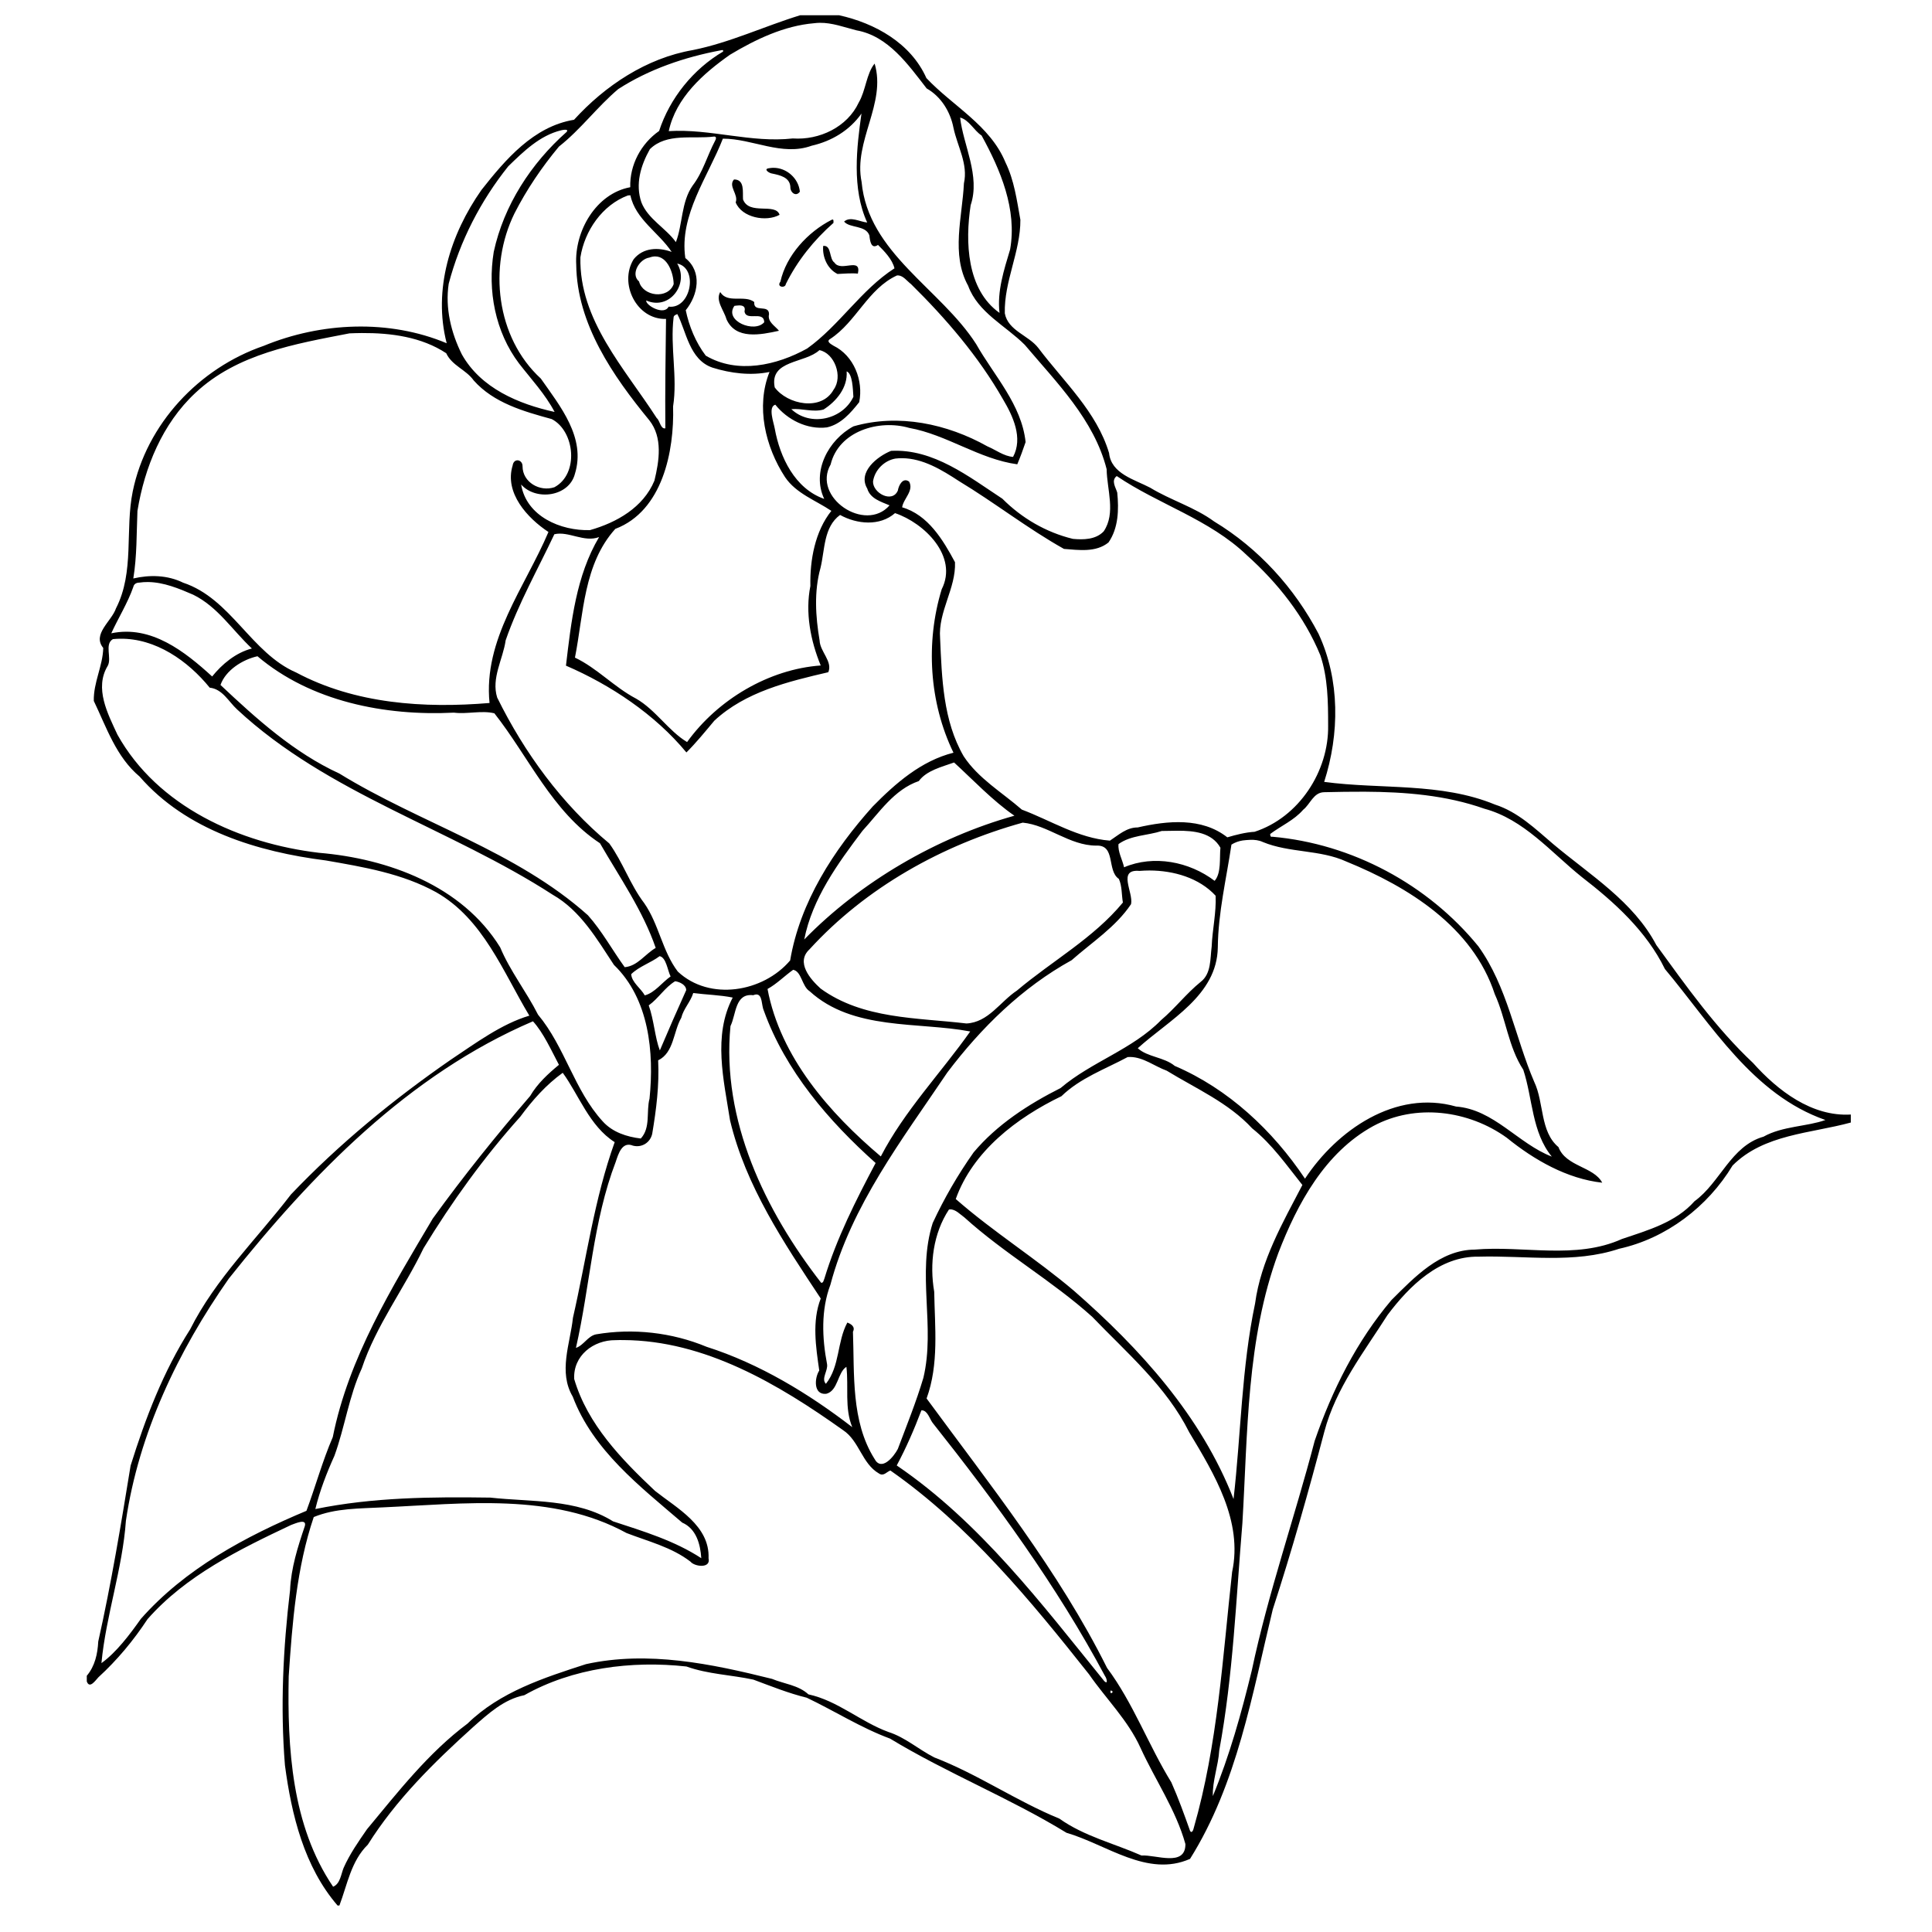 <?xml version="1.0" encoding="UTF-8" standalone="no"?>
<!-- Created with Inkscape (http://www.inkscape.org/) -->

<svg
   xmlns:dc="http://purl.org/dc/elements/1.1/"
   xmlns:cc="http://creativecommons.org/ns#"
   xmlns:rdf="http://www.w3.org/1999/02/22-rdf-syntax-ns#"
   xmlns:svg="http://www.w3.org/2000/svg"
   xmlns="http://www.w3.org/2000/svg"
   xmlns:sodipodi="http://sodipodi.sourceforge.net/DTD/sodipodi-0.dtd"
   xmlns:inkscape="http://www.inkscape.org/namespaces/inkscape"
   width="51mm"
   height="51mm"
   viewBox="0 0 51 51"
   version="1.1"
   id="svg8"
   inkscape:version="0.92.3 (2405546, 2018-03-11)"
   sodipodi:docname="p4.svg">
  <defs
     id="defs2">
    <linearGradient
       id="linearGradient3144"
       y2="539.27"
       gradientUnits="userSpaceOnUse"
       x2="247.31"
       gradientTransform="matrix(1.885,0,0,1,38.598,128.35)"
       y1="498.13"
       x1="200.38">
      <stop
         id="stop6741"
         offset="0" />
      <stop
         id="stop6743"
         stop-opacity="0"
         offset="1" />
    </linearGradient>
    <linearGradient
       id="linearGradient3144-2"
       y2="539.27"
       gradientUnits="userSpaceOnUse"
       x2="247.31"
       gradientTransform="matrix(1.885,0,0,1,38.598,128.35)"
       y1="498.13"
       x1="200.38">
      <stop
         id="stop6741-8"
         offset="0" />
      <stop
         id="stop6743-9"
         stop-opacity="0"
         offset="1" />
    </linearGradient>
    <linearGradient
       id="linearGradient4219"
       y2="539.27"
       gradientUnits="userSpaceOnUse"
       x2="247.31"
       gradientTransform="matrix(1.21,0,0,1,169.55,-481.7)"
       y1="498.13"
       x1="200.38">
      <stop
         id="stop6741-2"
         offset="0" />
      <stop
         id="stop6743-2"
         stop-opacity="0"
         offset="1" />
    </linearGradient>
    <marker
       id="Arrow2Lstart"
       refY="0"
       refX="0"
       style="overflow:visible"
       orient="auto"
       inkscape:stockid="Arrow2Lstart">
      <path
         id="path2615"
         style="stroke-linejoin:round;stroke-width:.625;fill-rule:evenodd"
         sodipodi:nodetypes="cccc"
         transform="matrix(1.1,0,0,1.1,-5.5,0)"
         d="m8.719 4.034l-10.926-4.018 10.926-4.018c-1.746 2.372-1.736 5.617 0 8.035z" />
    </marker>
    <marker
       id="Arrow1Mstart"
       refY="0"
       refX="0"
       style="overflow:visible"
       orient="auto"
       inkscape:stockid="Arrow1Mstart">
      <path
         id="path2629"
         style="stroke:#000000;stroke-width:1pt;fill-rule:evenodd"
         sodipodi:nodetypes="ccccc"
         transform="scale(.4)"
         d="m0 0l5-5-17.5 5 17.5 5-5-5z" />
    </marker>
    <marker
       id="Arrow2Lstart-8"
       refY="0"
       refX="0"
       style="overflow:visible"
       orient="auto"
       inkscape:stockid="Arrow2Lstart">
      <path
         id="path2615-7"
         style="stroke-linejoin:round;stroke-width:.625;fill-rule:evenodd"
         sodipodi:nodetypes="cccc"
         transform="matrix(1.1,0,0,1.1,-5.5,0)"
         d="m8.719 4.034l-10.926-4.018 10.926-4.018c-1.746 2.372-1.736 5.617 0 8.035z" />
    </marker>
    <marker
       id="Arrow1Mstart-1"
       refY="0"
       refX="0"
       style="overflow:visible"
       orient="auto"
       inkscape:stockid="Arrow1Mstart">
      <path
         id="path2629-7"
         style="stroke:#000000;stroke-width:1pt;fill-rule:evenodd"
         sodipodi:nodetypes="ccccc"
         transform="scale(.4)"
         d="m0 0l5-5-17.5 5 17.5 5-5-5z" />
    </marker>
    <linearGradient
       id="linearGradient2855"
       y2="539.27"
       gradientUnits="userSpaceOnUse"
       x2="247.31"
       gradientTransform="translate(-160.12,-300.58)"
       y1="498.13"
       x1="200.38">
      <stop
         id="stop6741-26"
         offset="0" />
      <stop
         id="stop6743-6"
         stop-opacity="0"
         offset="1" />
    </linearGradient>
    <marker
       id="Arrow2Lstart-5"
       refY="0"
       refX="0"
       style="overflow:visible"
       orient="auto"
       inkscape:stockid="Arrow2Lstart">
      <path
         id="path2615-6"
         style="stroke-linejoin:round;stroke-width:.625;fill-rule:evenodd"
         sodipodi:nodetypes="cccc"
         transform="matrix(1.1,0,0,1.1,-5.5,0)"
         d="m8.719 4.034l-10.926-4.018 10.926-4.018c-1.746 2.372-1.736 5.617 0 8.035z" />
    </marker>
    <marker
       id="Arrow1Mstart-11"
       refY="0"
       refX="0"
       style="overflow:visible"
       orient="auto"
       inkscape:stockid="Arrow1Mstart">
      <path
         id="path2629-5"
         style="stroke:#000000;stroke-width:1pt;fill-rule:evenodd"
         sodipodi:nodetypes="ccccc"
         transform="scale(.4)"
         d="m0 0l5-5-17.5 5 17.5 5-5-5z" />
    </marker>
    <marker
       id="Arrow2Lstart-4"
       refY="0"
       refX="0"
       style="overflow:visible"
       orient="auto"
       inkscape:stockid="Arrow2Lstart">
      <path
         id="path2615-4"
         style="stroke-linejoin:round;stroke-width:.625;fill-rule:evenodd"
         sodipodi:nodetypes="cccc"
         transform="matrix(1.1,0,0,1.1,-5.5,0)"
         d="m8.719 4.034l-10.926-4.018 10.926-4.018c-1.746 2.372-1.736 5.617 0 8.035z" />
    </marker>
    <marker
       id="Arrow1Mstart-7"
       refY="0"
       refX="0"
       style="overflow:visible"
       orient="auto"
       inkscape:stockid="Arrow1Mstart">
      <path
         id="path2629-6"
         style="stroke:#000000;stroke-width:1pt;fill-rule:evenodd"
         sodipodi:nodetypes="ccccc"
         transform="scale(.4)"
         d="m0 0l5-5-17.5 5 17.5 5-5-5z" />
    </marker>
    <marker
       id="Arrow2Lstart-7"
       refY="0"
       refX="0"
       style="overflow:visible"
       orient="auto"
       inkscape:stockid="Arrow2Lstart">
      <path
         id="path2615-41"
         style="stroke-linejoin:round;stroke-width:.625;fill-rule:evenodd"
         sodipodi:nodetypes="cccc"
         transform="matrix(1.1,0,0,1.1,-5.5,0)"
         d="m8.719 4.034l-10.926-4.018 10.926-4.018c-1.746 2.372-1.736 5.617 0 8.035z" />
    </marker>
    <marker
       id="Arrow1Mstart-8"
       refY="0"
       refX="0"
       style="overflow:visible"
       orient="auto"
       inkscape:stockid="Arrow1Mstart">
      <path
         id="path2629-59"
         style="stroke:#000000;stroke-width:1pt;fill-rule:evenodd"
         sodipodi:nodetypes="ccccc"
         transform="scale(.4)"
         d="m0 0l5-5-17.5 5 17.5 5-5-5z" />
    </marker>
    <marker
       id="Arrow2Lstart-3"
       refY="0"
       refX="0"
       style="overflow:visible"
       orient="auto"
       inkscape:stockid="Arrow2Lstart">
      <path
         id="path2615-3"
         style="stroke-linejoin:round;stroke-width:.625;fill-rule:evenodd"
         sodipodi:nodetypes="cccc"
         transform="matrix(1.1,0,0,1.1,-5.5,0)"
         d="m8.719 4.034l-10.926-4.018 10.926-4.018c-1.746 2.372-1.736 5.617 0 8.035z" />
    </marker>
    <marker
       id="Arrow1Mstart-3"
       refY="0"
       refX="0"
       style="overflow:visible"
       orient="auto"
       inkscape:stockid="Arrow1Mstart">
      <path
         id="path2629-8"
         style="stroke:#000000;stroke-width:1pt;fill-rule:evenodd"
         sodipodi:nodetypes="ccccc"
         transform="scale(.4)"
         d="m0 0l5-5-17.5 5 17.5 5-5-5z" />
    </marker>
    <marker
       id="Arrow2Lstart-43"
       refY="0"
       refX="0"
       style="overflow:visible"
       orient="auto"
       inkscape:stockid="Arrow2Lstart">
      <path
         id="path2615-0"
         style="stroke-linejoin:round;stroke-width:.625;fill-rule:evenodd"
         sodipodi:nodetypes="cccc"
         transform="matrix(1.1,0,0,1.1,-5.5,0)"
         d="m8.719 4.034l-10.926-4.018 10.926-4.018c-1.746 2.372-1.736 5.617 0 8.035z" />
    </marker>
    <marker
       id="Arrow1Mstart-30"
       refY="0"
       refX="0"
       style="overflow:visible"
       orient="auto"
       inkscape:stockid="Arrow1Mstart">
      <path
         id="path2629-9"
         style="stroke:#000000;stroke-width:1pt;fill-rule:evenodd"
         sodipodi:nodetypes="ccccc"
         transform="scale(.4)"
         d="m0 0l5-5-17.5 5 17.5 5-5-5z" />
    </marker>
    <marker
       id="Arrow2Lstart-75"
       refY="0"
       refX="0"
       style="overflow:visible"
       orient="auto"
       inkscape:stockid="Arrow2Lstart">
      <path
         id="path2615-48"
         style="stroke-linejoin:round;stroke-width:.625;fill-rule:evenodd"
         sodipodi:nodetypes="cccc"
         transform="matrix(1.1,0,0,1.1,-5.5,0)"
         d="m8.719 4.034l-10.926-4.018 10.926-4.018c-1.746 2.372-1.736 5.617 0 8.035z" />
    </marker>
    <marker
       id="Arrow1Mstart-12"
       refY="0"
       refX="0"
       style="overflow:visible"
       orient="auto"
       inkscape:stockid="Arrow1Mstart">
      <path
         id="path2629-89"
         style="stroke:#000000;stroke-width:1pt;fill-rule:evenodd"
         sodipodi:nodetypes="ccccc"
         transform="scale(.4)"
         d="m0 0l5-5-17.5 5 17.5 5-5-5z" />
    </marker>
    <marker
       id="Arrow2Lstart-0"
       refY="0"
       refX="0"
       style="overflow:visible"
       orient="auto"
       inkscape:stockid="Arrow2Lstart">
      <path
         id="path2615-64"
         style="stroke-linejoin:round;stroke-width:.625;fill-rule:evenodd"
         sodipodi:nodetypes="cccc"
         transform="matrix(1.1,0,0,1.1,-5.5,0)"
         d="m8.719 4.034l-10.926-4.018 10.926-4.018c-1.746 2.372-1.736 5.617 0 8.035z" />
    </marker>
    <marker
       id="Arrow1Mstart-6"
       refY="0"
       refX="0"
       style="overflow:visible"
       orient="auto"
       inkscape:stockid="Arrow1Mstart">
      <path
         id="path2629-2"
         style="stroke:#000000;stroke-width:1pt;fill-rule:evenodd"
         sodipodi:nodetypes="ccccc"
         transform="scale(.4)"
         d="m0 0l5-5-17.5 5 17.5 5-5-5z" />
    </marker>
    <marker
       id="Arrow2Lstart-08"
       refY="0"
       refX="0"
       style="overflow:visible"
       orient="auto"
       inkscape:stockid="Arrow2Lstart">
      <path
         id="path2615-1"
         style="stroke-linejoin:round;stroke-width:.625;fill-rule:evenodd"
         sodipodi:nodetypes="cccc"
         transform="matrix(1.1,0,0,1.1,-5.5,0)"
         d="m8.719 4.034l-10.926-4.018 10.926-4.018c-1.746 2.372-1.736 5.617 0 8.035z" />
    </marker>
    <marker
       id="Arrow1Mstart-31"
       refY="0"
       refX="0"
       style="overflow:visible"
       orient="auto"
       inkscape:stockid="Arrow1Mstart">
      <path
         id="path2629-1"
         style="stroke:#000000;stroke-width:1pt;fill-rule:evenodd"
         sodipodi:nodetypes="ccccc"
         transform="scale(.4)"
         d="m0 0l5-5-17.5 5 17.5 5-5-5z" />
    </marker>
    <marker
       id="Arrow2Lstart-05"
       refY="0"
       refX="0"
       style="overflow:visible"
       orient="auto"
       inkscape:stockid="Arrow2Lstart">
      <path
         id="path2615-66"
         style="stroke-linejoin:round;stroke-width:.625;fill-rule:evenodd"
         sodipodi:nodetypes="cccc"
         transform="matrix(1.1,0,0,1.1,-5.5,0)"
         d="m8.719 4.034l-10.926-4.018 10.926-4.018c-1.746 2.372-1.736 5.617 0 8.035z" />
    </marker>
    <marker
       id="Arrow1Mstart-4"
       refY="0"
       refX="0"
       style="overflow:visible"
       orient="auto"
       inkscape:stockid="Arrow1Mstart">
      <path
         id="path2629-0"
         style="stroke:#000000;stroke-width:1pt;fill-rule:evenodd"
         sodipodi:nodetypes="ccccc"
         transform="scale(.4)"
         d="m0 0l5-5-17.5 5 17.5 5-5-5z" />
    </marker>
    <marker
       id="Arrow2Lstart-9"
       refY="0"
       refX="0"
       style="overflow:visible"
       orient="auto"
       inkscape:stockid="Arrow2Lstart">
      <path
         id="path2615-60"
         style="stroke-linejoin:round;stroke-width:.625;fill-rule:evenodd"
         sodipodi:nodetypes="cccc"
         transform="matrix(1.1,0,0,1.1,-5.5,0)"
         d="m8.719 4.034l-10.926-4.018 10.926-4.018c-1.746 2.372-1.736 5.617 0 8.035z" />
    </marker>
    <marker
       id="Arrow1Mstart-2"
       refY="0"
       refX="0"
       style="overflow:visible"
       orient="auto"
       inkscape:stockid="Arrow1Mstart">
      <path
         id="path2629-76"
         style="stroke:#000000;stroke-width:1pt;fill-rule:evenodd"
         sodipodi:nodetypes="ccccc"
         transform="scale(.4)"
         d="m0 0l5-5-17.5 5 17.5 5-5-5z" />
    </marker>
    <marker
       id="Arrow2Lstart-58"
       refY="0"
       refX="0"
       style="overflow:visible"
       orient="auto"
       inkscape:stockid="Arrow2Lstart">
      <path
         id="path2615-70"
         style="stroke-linejoin:round;stroke-width:.625;fill-rule:evenodd"
         sodipodi:nodetypes="cccc"
         transform="matrix(1.1,0,0,1.1,-5.5,0)"
         d="m8.719 4.034l-10.926-4.018 10.926-4.018c-1.746 2.372-1.736 5.617 0 8.035z" />
    </marker>
    <marker
       id="Arrow1Mstart-48"
       refY="0"
       refX="0"
       style="overflow:visible"
       orient="auto"
       inkscape:stockid="Arrow1Mstart">
      <path
         id="path2629-04"
         style="stroke:#000000;stroke-width:1pt;fill-rule:evenodd"
         sodipodi:nodetypes="ccccc"
         transform="scale(.4)"
         d="m0 0l5-5-17.5 5 17.5 5-5-5z" />
    </marker>
    <linearGradient
       id="linearGradient4009"
       y2="540.1"
       gradientUnits="userSpaceOnUse"
       x2="306.87"
       gradientTransform="translate(-202.75,-323.7)"
       y1="540.1"
       x1="212.74">
      <stop
         id="stop6741-1"
         offset="0" />
      <stop
         id="stop6743-0"
         stop-opacity="0"
         offset="1" />
    </linearGradient>
    <marker
       id="Arrow2Lstart-90"
       refY="0"
       refX="0"
       style="overflow:visible"
       orient="auto"
       inkscape:stockid="Arrow2Lstart">
      <path
         id="path2615-2"
         style="stroke-linejoin:round;stroke-width:.625;fill-rule:evenodd"
         sodipodi:nodetypes="cccc"
         transform="matrix(1.1,0,0,1.1,-5.5,0)"
         d="m8.719 4.034l-10.926-4.018 10.926-4.018c-1.746 2.372-1.736 5.617 0 8.035z" />
    </marker>
    <marker
       id="Arrow1Mstart-83"
       refY="0"
       refX="0"
       style="overflow:visible"
       orient="auto"
       inkscape:stockid="Arrow1Mstart">
      <path
         id="path2629-80"
         style="stroke:#000000;stroke-width:1pt;fill-rule:evenodd"
         sodipodi:nodetypes="ccccc"
         transform="scale(.4)"
         d="m0 0l5-5-17.5 5 17.5 5-5-5z" />
    </marker>
    <marker
       id="Arrow2Lstart-50"
       refY="0"
       refX="0"
       style="overflow:visible"
       orient="auto"
       inkscape:stockid="Arrow2Lstart">
      <path
         id="path2615-29"
         style="stroke-linejoin:round;stroke-width:.625;fill-rule:evenodd"
         sodipodi:nodetypes="cccc"
         transform="matrix(1.1,0,0,1.1,-5.5,0)"
         d="m8.719 4.034l-10.926-4.018 10.926-4.018c-1.746 2.372-1.736 5.617 0 8.035z" />
    </marker>
    <marker
       id="Arrow1Mstart-43"
       refY="0"
       refX="0"
       style="overflow:visible"
       orient="auto"
       inkscape:stockid="Arrow1Mstart">
      <path
         id="path2629-51"
         style="stroke:#000000;stroke-width:1pt;fill-rule:evenodd"
         sodipodi:nodetypes="ccccc"
         transform="scale(.4)"
         d="m0 0l5-5-17.5 5 17.5 5-5-5z" />
    </marker>
    <marker
       id="Arrow2Lstart-92"
       refY="0"
       refX="0"
       style="overflow:visible"
       orient="auto"
       inkscape:stockid="Arrow2Lstart">
      <path
         id="path2615-8"
         style="stroke-linejoin:round;stroke-width:.625;fill-rule:evenodd"
         sodipodi:nodetypes="cccc"
         transform="matrix(1.1,0,0,1.1,-5.5,0)"
         d="m8.719 4.034l-10.926-4.018 10.926-4.018c-1.746 2.372-1.736 5.617 0 8.035z" />
    </marker>
    <marker
       id="Arrow1Mstart-88"
       refY="0"
       refX="0"
       style="overflow:visible"
       orient="auto"
       inkscape:stockid="Arrow1Mstart">
      <path
         id="path2629-68"
         style="stroke:#000000;stroke-width:1pt;fill-rule:evenodd"
         sodipodi:nodetypes="ccccc"
         transform="scale(.4)"
         d="m0 0l5-5-17.5 5 17.5 5-5-5z" />
    </marker>
    <marker
       id="Arrow2Lstart-903"
       refY="0"
       refX="0"
       style="overflow:visible"
       orient="auto"
       inkscape:stockid="Arrow2Lstart">
      <path
         id="path2615-33"
         style="stroke-linejoin:round;stroke-width:.625;fill-rule:evenodd"
         sodipodi:nodetypes="cccc"
         transform="matrix(1.1,0,0,1.1,-5.5,0)"
         d="m8.719 4.034l-10.926-4.018 10.926-4.018c-1.746 2.372-1.736 5.617 0 8.035z" />
    </marker>
    <marker
       id="Arrow1Mstart-73"
       refY="0"
       refX="0"
       style="overflow:visible"
       orient="auto"
       inkscape:stockid="Arrow1Mstart">
      <path
         id="path2629-26"
         style="stroke:#000000;stroke-width:1pt;fill-rule:evenodd"
         sodipodi:nodetypes="ccccc"
         transform="scale(.4)"
         d="m0 0l5-5-17.5 5 17.5 5-5-5z" />
    </marker>
    <marker
       id="Arrow2Lstart-086"
       refY="0"
       refX="0"
       style="overflow:visible"
       orient="auto"
       inkscape:stockid="Arrow2Lstart">
      <path
         id="path2615-24"
         style="stroke-linejoin:round;stroke-width:.625;fill-rule:evenodd"
         sodipodi:nodetypes="cccc"
         transform="matrix(1.1,0,0,1.1,-5.5,0)"
         d="m8.719 4.034l-10.926-4.018 10.926-4.018c-1.746 2.372-1.736 5.617 0 8.035z" />
    </marker>
    <marker
       id="Arrow1Mstart-79"
       refY="0"
       refX="0"
       style="overflow:visible"
       orient="auto"
       inkscape:stockid="Arrow1Mstart">
      <path
         id="path2629-3"
         style="stroke:#000000;stroke-width:1pt;fill-rule:evenodd"
         sodipodi:nodetypes="ccccc"
         transform="scale(.4)"
         d="m0 0l5-5-17.5 5 17.5 5-5-5z" />
    </marker>
    <marker
       id="Arrow2Lstart-49"
       refY="0"
       refX="0"
       style="overflow:visible"
       orient="auto"
       inkscape:stockid="Arrow2Lstart">
      <path
         id="path2615-9"
         style="stroke-linejoin:round;stroke-width:.625;fill-rule:evenodd"
         sodipodi:nodetypes="cccc"
         transform="matrix(1.1,0,0,1.1,-5.5,0)"
         d="m8.719 4.034l-10.926-4.018 10.926-4.018c-1.746 2.372-1.736 5.617 0 8.035z" />
    </marker>
    <marker
       id="Arrow1Mstart-45"
       refY="0"
       refX="0"
       style="overflow:visible"
       orient="auto"
       inkscape:stockid="Arrow1Mstart">
      <path
         id="path2629-93"
         style="stroke:#000000;stroke-width:1pt;fill-rule:evenodd"
         sodipodi:nodetypes="ccccc"
         transform="scale(.4)"
         d="m0 0l5-5-17.5 5 17.5 5-5-5z" />
    </marker>
    <marker
       id="Arrow2Lstart-2"
       refY="0"
       refX="0"
       style="overflow:visible"
       orient="auto"
       inkscape:stockid="Arrow2Lstart">
      <path
         id="path2615-01"
         style="stroke-linejoin:round;stroke-width:.625;fill-rule:evenodd"
         sodipodi:nodetypes="cccc"
         transform="matrix(1.1,0,0,1.1,-5.5,0)"
         d="m8.719 4.034l-10.926-4.018 10.926-4.018c-1.746 2.372-1.736 5.617 0 8.035z" />
    </marker>
    <marker
       id="Arrow1Mstart-9"
       refY="0"
       refX="0"
       style="overflow:visible"
       orient="auto"
       inkscape:stockid="Arrow1Mstart">
      <path
         id="path2629-62"
         style="stroke:#000000;stroke-width:1pt;fill-rule:evenodd"
         sodipodi:nodetypes="ccccc"
         transform="scale(.4)"
         d="m0 0l5-5-17.5 5 17.5 5-5-5z" />
    </marker>
    <marker
       id="Arrow2Lstart-06"
       refY="0"
       refX="0"
       style="overflow:visible"
       orient="auto"
       inkscape:stockid="Arrow2Lstart">
      <path
         id="path2615-47"
         style="stroke-linejoin:round;stroke-width:.625;fill-rule:evenodd"
         sodipodi:nodetypes="cccc"
         transform="matrix(1.1,0,0,1.1,-5.5,0)"
         d="m8.719 4.034l-10.926-4.018 10.926-4.018c-1.746 2.372-1.736 5.617 0 8.035z" />
    </marker>
    <marker
       id="Arrow1Mstart-485"
       refY="0"
       refX="0"
       style="overflow:visible"
       orient="auto"
       inkscape:stockid="Arrow1Mstart">
      <path
         id="path2629-82"
         style="stroke:#000000;stroke-width:1pt;fill-rule:evenodd"
         sodipodi:nodetypes="ccccc"
         transform="scale(.4)"
         d="m0 0l5-5-17.5 5 17.5 5-5-5z" />
    </marker>
    <marker
       id="Arrow2Lstart-01"
       refY="0"
       refX="0"
       style="overflow:visible"
       orient="auto"
       inkscape:stockid="Arrow2Lstart">
      <path
         id="path2615-37"
         style="stroke-linejoin:round;stroke-width:.625;fill-rule:evenodd"
         sodipodi:nodetypes="cccc"
         transform="matrix(1.1,0,0,1.1,-5.5,0)"
         d="m8.719 4.034l-10.926-4.018 10.926-4.018c-1.746 2.372-1.736 5.617 0 8.035z" />
    </marker>
    <marker
       id="Arrow1Mstart-72"
       refY="0"
       refX="0"
       style="overflow:visible"
       orient="auto"
       inkscape:stockid="Arrow1Mstart">
      <path
         id="path2629-64"
         style="stroke:#000000;stroke-width:1pt;fill-rule:evenodd"
         sodipodi:nodetypes="ccccc"
         transform="scale(.4)"
         d="m0 0l5-5-17.5 5 17.5 5-5-5z" />
    </marker>
    <marker
       id="Arrow2Lstart-86"
       refY="0"
       refX="0"
       style="overflow:visible"
       orient="auto"
       inkscape:stockid="Arrow2Lstart">
      <path
         id="path2615-04"
         style="stroke-linejoin:round;stroke-width:.625;fill-rule:evenodd"
         sodipodi:nodetypes="cccc"
         transform="matrix(1.1,0,0,1.1,-5.5,0)"
         d="m8.719 4.034l-10.926-4.018 10.926-4.018c-1.746 2.372-1.736 5.617 0 8.035z" />
    </marker>
    <marker
       id="Arrow1Mstart-67"
       refY="0"
       refX="0"
       style="overflow:visible"
       orient="auto"
       inkscape:stockid="Arrow1Mstart">
      <path
         id="path2629-60"
         style="stroke:#000000;stroke-width:1pt;fill-rule:evenodd"
         sodipodi:nodetypes="ccccc"
         transform="scale(.4)"
         d="m0 0l5-5-17.5 5 17.5 5-5-5z" />
    </marker>
    <clipPath
       id="clipPath4554"
       clipPathUnits="userSpaceOnUse">
      <path
         inkscape:connector-curvature="0"
         id="path4552"
         d="M 0,600 H 600 V 0 H 0 Z" />
    </clipPath>
    <marker
       inkscape:stockid="Arrow2Lstart"
       orient="auto"
       style="overflow:visible"
       refX="0"
       refY="0"
       id="Arrow2Lstart-97">
      <path
         d="m8.719 4.034l-10.926-4.018 10.926-4.018c-1.746 2.372-1.736 5.617 0 8.035z"
         transform="matrix(1.1,0,0,1.1,-5.5,0)"
         sodipodi:nodetypes="cccc"
         style="stroke-linejoin:round;stroke-width:.625;fill-rule:evenodd"
         id="path2615-99" />
    </marker>
    <marker
       inkscape:stockid="Arrow1Mstart"
       orient="auto"
       style="overflow:visible"
       refX="0"
       refY="0"
       id="Arrow1Mstart-32">
      <path
         d="m0 0l5-5-17.5 5 17.5 5-5-5z"
         transform="scale(.4)"
         sodipodi:nodetypes="ccccc"
         style="stroke:#000000;stroke-width:1pt;fill-rule:evenodd"
         id="path2629-4" />
    </marker>
    <marker
       inkscape:stockid="Arrow2Lstart"
       orient="auto"
       style="overflow:visible"
       refX="0"
       refY="0"
       id="Arrow2Lstart-8-3">
      <path
         d="m8.719 4.034l-10.926-4.018 10.926-4.018c-1.746 2.372-1.736 5.617 0 8.035z"
         transform="matrix(1.1,0,0,1.1,-5.5,0)"
         sodipodi:nodetypes="cccc"
         style="stroke-linejoin:round;stroke-width:.625;fill-rule:evenodd"
         id="path2615-7-7" />
    </marker>
    <marker
       inkscape:stockid="Arrow1Mstart"
       orient="auto"
       style="overflow:visible"
       refX="0"
       refY="0"
       id="Arrow1Mstart-1-1">
      <path
         d="m0 0l5-5-17.5 5 17.5 5-5-5z"
         transform="scale(.4)"
         sodipodi:nodetypes="ccccc"
         style="stroke:#000000;stroke-width:1pt;fill-rule:evenodd"
         id="path2629-7-2" />
    </marker>
    <marker
       inkscape:stockid="Arrow2Lstart"
       orient="auto"
       style="overflow:visible"
       refX="0"
       refY="0"
       id="Arrow2Lstart-5-2">
      <path
         d="m8.719 4.034l-10.926-4.018 10.926-4.018c-1.746 2.372-1.736 5.617 0 8.035z"
         transform="matrix(1.1,0,0,1.1,-5.5,0)"
         sodipodi:nodetypes="cccc"
         style="stroke-linejoin:round;stroke-width:.625;fill-rule:evenodd"
         id="path2615-6-1" />
    </marker>
    <marker
       inkscape:stockid="Arrow1Mstart"
       orient="auto"
       style="overflow:visible"
       refX="0"
       refY="0"
       id="Arrow1Mstart-11-7">
      <path
         d="m0 0l5-5-17.5 5 17.5 5-5-5z"
         transform="scale(.4)"
         sodipodi:nodetypes="ccccc"
         style="stroke:#000000;stroke-width:1pt;fill-rule:evenodd"
         id="path2629-5-5" />
    </marker>
    <marker
       inkscape:stockid="Arrow2Lstart"
       orient="auto"
       style="overflow:visible"
       refX="0"
       refY="0"
       id="Arrow2Lstart-4-1">
      <path
         d="m8.719 4.034l-10.926-4.018 10.926-4.018c-1.746 2.372-1.736 5.617 0 8.035z"
         transform="matrix(1.1,0,0,1.1,-5.5,0)"
         sodipodi:nodetypes="cccc"
         style="stroke-linejoin:round;stroke-width:.625;fill-rule:evenodd"
         id="path2615-4-7" />
    </marker>
    <marker
       inkscape:stockid="Arrow1Mstart"
       orient="auto"
       style="overflow:visible"
       refX="0"
       refY="0"
       id="Arrow1Mstart-7-4">
      <path
         d="m0 0l5-5-17.5 5 17.5 5-5-5z"
         transform="scale(.4)"
         sodipodi:nodetypes="ccccc"
         style="stroke:#000000;stroke-width:1pt;fill-rule:evenodd"
         id="path2629-6-1" />
    </marker>
    <marker
       inkscape:stockid="Arrow2Lstart"
       orient="auto"
       style="overflow:visible"
       refX="0"
       refY="0"
       id="Arrow2Lstart-7-7">
      <path
         d="m8.719 4.034l-10.926-4.018 10.926-4.018c-1.746 2.372-1.736 5.617 0 8.035z"
         transform="matrix(1.1,0,0,1.1,-5.5,0)"
         sodipodi:nodetypes="cccc"
         style="stroke-linejoin:round;stroke-width:.625;fill-rule:evenodd"
         id="path2615-41-1" />
    </marker>
    <marker
       inkscape:stockid="Arrow1Mstart"
       orient="auto"
       style="overflow:visible"
       refX="0"
       refY="0"
       id="Arrow1Mstart-8-1">
      <path
         d="m0 0l5-5-17.5 5 17.5 5-5-5z"
         transform="scale(.4)"
         sodipodi:nodetypes="ccccc"
         style="stroke:#000000;stroke-width:1pt;fill-rule:evenodd"
         id="path2629-59-1" />
    </marker>
    <marker
       inkscape:stockid="Arrow2Lstart"
       orient="auto"
       style="overflow:visible"
       refX="0"
       refY="0"
       id="Arrow2Lstart-3-7">
      <path
         d="m8.719 4.034l-10.926-4.018 10.926-4.018c-1.746 2.372-1.736 5.617 0 8.035z"
         transform="matrix(1.1,0,0,1.1,-5.5,0)"
         sodipodi:nodetypes="cccc"
         style="stroke-linejoin:round;stroke-width:.625;fill-rule:evenodd"
         id="path2615-3-0" />
    </marker>
    <marker
       inkscape:stockid="Arrow1Mstart"
       orient="auto"
       style="overflow:visible"
       refX="0"
       refY="0"
       id="Arrow1Mstart-3-4">
      <path
         d="m0 0l5-5-17.5 5 17.5 5-5-5z"
         transform="scale(.4)"
         sodipodi:nodetypes="ccccc"
         style="stroke:#000000;stroke-width:1pt;fill-rule:evenodd"
         id="path2629-8-0" />
    </marker>
    <marker
       inkscape:stockid="Arrow2Lstart"
       orient="auto"
       style="overflow:visible"
       refX="0"
       refY="0"
       id="Arrow2Lstart-43-8">
      <path
         d="m8.719 4.034l-10.926-4.018 10.926-4.018c-1.746 2.372-1.736 5.617 0 8.035z"
         transform="matrix(1.1,0,0,1.1,-5.5,0)"
         sodipodi:nodetypes="cccc"
         style="stroke-linejoin:round;stroke-width:.625;fill-rule:evenodd"
         id="path2615-0-5" />
    </marker>
    <marker
       inkscape:stockid="Arrow1Mstart"
       orient="auto"
       style="overflow:visible"
       refX="0"
       refY="0"
       id="Arrow1Mstart-30-1">
      <path
         d="m0 0l5-5-17.5 5 17.5 5-5-5z"
         transform="scale(.4)"
         sodipodi:nodetypes="ccccc"
         style="stroke:#000000;stroke-width:1pt;fill-rule:evenodd"
         id="path2629-9-6" />
    </marker>
    <marker
       inkscape:stockid="Arrow2Lstart"
       orient="auto"
       style="overflow:visible"
       refX="0"
       refY="0"
       id="Arrow2Lstart-75-6">
      <path
         d="m8.719 4.034l-10.926-4.018 10.926-4.018c-1.746 2.372-1.736 5.617 0 8.035z"
         transform="matrix(1.1,0,0,1.1,-5.5,0)"
         sodipodi:nodetypes="cccc"
         style="stroke-linejoin:round;stroke-width:.625;fill-rule:evenodd"
         id="path2615-48-2" />
    </marker>
    <marker
       inkscape:stockid="Arrow1Mstart"
       orient="auto"
       style="overflow:visible"
       refX="0"
       refY="0"
       id="Arrow1Mstart-12-1">
      <path
         d="m0 0l5-5-17.5 5 17.5 5-5-5z"
         transform="scale(.4)"
         sodipodi:nodetypes="ccccc"
         style="stroke:#000000;stroke-width:1pt;fill-rule:evenodd"
         id="path2629-89-9" />
    </marker>
    <marker
       inkscape:stockid="Arrow2Lstart"
       orient="auto"
       style="overflow:visible"
       refX="0"
       refY="0"
       id="Arrow2Lstart-0-6">
      <path
         d="m8.719 4.034l-10.926-4.018 10.926-4.018c-1.746 2.372-1.736 5.617 0 8.035z"
         transform="matrix(1.1,0,0,1.1,-5.5,0)"
         sodipodi:nodetypes="cccc"
         style="stroke-linejoin:round;stroke-width:.625;fill-rule:evenodd"
         id="path2615-64-4" />
    </marker>
    <marker
       inkscape:stockid="Arrow1Mstart"
       orient="auto"
       style="overflow:visible"
       refX="0"
       refY="0"
       id="Arrow1Mstart-6-8">
      <path
         d="m0 0l5-5-17.5 5 17.5 5-5-5z"
         transform="scale(.4)"
         sodipodi:nodetypes="ccccc"
         style="stroke:#000000;stroke-width:1pt;fill-rule:evenodd"
         id="path2629-2-0" />
    </marker>
    <marker
       inkscape:stockid="Arrow2Lstart"
       orient="auto"
       style="overflow:visible"
       refX="0"
       refY="0"
       id="Arrow2Lstart-08-8">
      <path
         d="m8.719 4.034l-10.926-4.018 10.926-4.018c-1.746 2.372-1.736 5.617 0 8.035z"
         transform="matrix(1.1,0,0,1.1,-5.5,0)"
         sodipodi:nodetypes="cccc"
         style="stroke-linejoin:round;stroke-width:.625;fill-rule:evenodd"
         id="path2615-1-1" />
    </marker>
    <marker
       inkscape:stockid="Arrow1Mstart"
       orient="auto"
       style="overflow:visible"
       refX="0"
       refY="0"
       id="Arrow1Mstart-31-0">
      <path
         d="m0 0l5-5-17.5 5 17.5 5-5-5z"
         transform="scale(.4)"
         sodipodi:nodetypes="ccccc"
         style="stroke:#000000;stroke-width:1pt;fill-rule:evenodd"
         id="path2629-1-2" />
    </marker>
    <marker
       inkscape:stockid="Arrow2Lstart"
       orient="auto"
       style="overflow:visible"
       refX="0"
       refY="0"
       id="Arrow2Lstart-05-2">
      <path
         d="m8.719 4.034l-10.926-4.018 10.926-4.018c-1.746 2.372-1.736 5.617 0 8.035z"
         transform="matrix(1.1,0,0,1.1,-5.5,0)"
         sodipodi:nodetypes="cccc"
         style="stroke-linejoin:round;stroke-width:.625;fill-rule:evenodd"
         id="path2615-66-9" />
    </marker>
    <marker
       inkscape:stockid="Arrow1Mstart"
       orient="auto"
       style="overflow:visible"
       refX="0"
       refY="0"
       id="Arrow1Mstart-4-7">
      <path
         d="m0 0l5-5-17.5 5 17.5 5-5-5z"
         transform="scale(.4)"
         sodipodi:nodetypes="ccccc"
         style="stroke:#000000;stroke-width:1pt;fill-rule:evenodd"
         id="path2629-0-5" />
    </marker>
    <marker
       inkscape:stockid="Arrow2Lstart"
       orient="auto"
       style="overflow:visible"
       refX="0"
       refY="0"
       id="Arrow2Lstart-9-6">
      <path
         d="m8.719 4.034l-10.926-4.018 10.926-4.018c-1.746 2.372-1.736 5.617 0 8.035z"
         transform="matrix(1.1,0,0,1.1,-5.5,0)"
         sodipodi:nodetypes="cccc"
         style="stroke-linejoin:round;stroke-width:.625;fill-rule:evenodd"
         id="path2615-60-4" />
    </marker>
    <marker
       inkscape:stockid="Arrow1Mstart"
       orient="auto"
       style="overflow:visible"
       refX="0"
       refY="0"
       id="Arrow1Mstart-2-6">
      <path
         d="m0 0l5-5-17.5 5 17.5 5-5-5z"
         transform="scale(.4)"
         sodipodi:nodetypes="ccccc"
         style="stroke:#000000;stroke-width:1pt;fill-rule:evenodd"
         id="path2629-76-3" />
    </marker>
    <marker
       inkscape:stockid="Arrow2Lstart"
       orient="auto"
       style="overflow:visible"
       refX="0"
       refY="0"
       id="Arrow2Lstart-58-7">
      <path
         d="m8.719 4.034l-10.926-4.018 10.926-4.018c-1.746 2.372-1.736 5.617 0 8.035z"
         transform="matrix(1.1,0,0,1.1,-5.5,0)"
         sodipodi:nodetypes="cccc"
         style="stroke-linejoin:round;stroke-width:.625;fill-rule:evenodd"
         id="path2615-70-9" />
    </marker>
    <marker
       inkscape:stockid="Arrow1Mstart"
       orient="auto"
       style="overflow:visible"
       refX="0"
       refY="0"
       id="Arrow1Mstart-48-7">
      <path
         d="m0 0l5-5-17.5 5 17.5 5-5-5z"
         transform="scale(.4)"
         sodipodi:nodetypes="ccccc"
         style="stroke:#000000;stroke-width:1pt;fill-rule:evenodd"
         id="path2629-04-4" />
    </marker>
    <marker
       inkscape:stockid="Arrow2Lstart"
       orient="auto"
       style="overflow:visible"
       refX="0"
       refY="0"
       id="Arrow2Lstart-90-7">
      <path
         d="m8.719 4.034l-10.926-4.018 10.926-4.018c-1.746 2.372-1.736 5.617 0 8.035z"
         transform="matrix(1.1,0,0,1.1,-5.5,0)"
         sodipodi:nodetypes="cccc"
         style="stroke-linejoin:round;stroke-width:.625;fill-rule:evenodd"
         id="path2615-2-0" />
    </marker>
    <marker
       inkscape:stockid="Arrow1Mstart"
       orient="auto"
       style="overflow:visible"
       refX="0"
       refY="0"
       id="Arrow1Mstart-83-6">
      <path
         d="m0 0l5-5-17.5 5 17.5 5-5-5z"
         transform="scale(.4)"
         sodipodi:nodetypes="ccccc"
         style="stroke:#000000;stroke-width:1pt;fill-rule:evenodd"
         id="path2629-80-0" />
    </marker>
    <marker
       inkscape:stockid="Arrow2Lstart"
       orient="auto"
       style="overflow:visible"
       refX="0"
       refY="0"
       id="Arrow2Lstart-50-8">
      <path
         d="m8.719 4.034l-10.926-4.018 10.926-4.018c-1.746 2.372-1.736 5.617 0 8.035z"
         transform="matrix(1.1,0,0,1.1,-5.5,0)"
         sodipodi:nodetypes="cccc"
         style="stroke-linejoin:round;stroke-width:.625;fill-rule:evenodd"
         id="path2615-29-5" />
    </marker>
    <marker
       inkscape:stockid="Arrow1Mstart"
       orient="auto"
       style="overflow:visible"
       refX="0"
       refY="0"
       id="Arrow1Mstart-43-3">
      <path
         d="m0 0l5-5-17.5 5 17.5 5-5-5z"
         transform="scale(.4)"
         sodipodi:nodetypes="ccccc"
         style="stroke:#000000;stroke-width:1pt;fill-rule:evenodd"
         id="path2629-51-9" />
    </marker>
    <marker
       inkscape:stockid="Arrow2Lstart"
       orient="auto"
       style="overflow:visible"
       refX="0"
       refY="0"
       id="Arrow2Lstart-92-4">
      <path
         d="m8.719 4.034l-10.926-4.018 10.926-4.018c-1.746 2.372-1.736 5.617 0 8.035z"
         transform="matrix(1.1,0,0,1.1,-5.5,0)"
         sodipodi:nodetypes="cccc"
         style="stroke-linejoin:round;stroke-width:.625;fill-rule:evenodd"
         id="path2615-8-1" />
    </marker>
    <marker
       inkscape:stockid="Arrow1Mstart"
       orient="auto"
       style="overflow:visible"
       refX="0"
       refY="0"
       id="Arrow1Mstart-88-5">
      <path
         d="m0 0l5-5-17.5 5 17.5 5-5-5z"
         transform="scale(.4)"
         sodipodi:nodetypes="ccccc"
         style="stroke:#000000;stroke-width:1pt;fill-rule:evenodd"
         id="path2629-68-4" />
    </marker>
    <marker
       inkscape:stockid="Arrow2Lstart"
       orient="auto"
       style="overflow:visible"
       refX="0"
       refY="0"
       id="Arrow2Lstart-903-1">
      <path
         d="m8.719 4.034l-10.926-4.018 10.926-4.018c-1.746 2.372-1.736 5.617 0 8.035z"
         transform="matrix(1.1,0,0,1.1,-5.5,0)"
         sodipodi:nodetypes="cccc"
         style="stroke-linejoin:round;stroke-width:.625;fill-rule:evenodd"
         id="path2615-33-5" />
    </marker>
    <marker
       inkscape:stockid="Arrow1Mstart"
       orient="auto"
       style="overflow:visible"
       refX="0"
       refY="0"
       id="Arrow1Mstart-73-5">
      <path
         d="m0 0l5-5-17.5 5 17.5 5-5-5z"
         transform="scale(.4)"
         sodipodi:nodetypes="ccccc"
         style="stroke:#000000;stroke-width:1pt;fill-rule:evenodd"
         id="path2629-26-4" />
    </marker>
    <marker
       inkscape:stockid="Arrow2Lstart"
       orient="auto"
       style="overflow:visible"
       refX="0"
       refY="0"
       id="Arrow2Lstart-086-9">
      <path
         d="m8.719 4.034l-10.926-4.018 10.926-4.018c-1.746 2.372-1.736 5.617 0 8.035z"
         transform="matrix(1.1,0,0,1.1,-5.5,0)"
         sodipodi:nodetypes="cccc"
         style="stroke-linejoin:round;stroke-width:.625;fill-rule:evenodd"
         id="path2615-24-8" />
    </marker>
    <marker
       inkscape:stockid="Arrow1Mstart"
       orient="auto"
       style="overflow:visible"
       refX="0"
       refY="0"
       id="Arrow1Mstart-79-3">
      <path
         d="m0 0l5-5-17.5 5 17.5 5-5-5z"
         transform="scale(.4)"
         sodipodi:nodetypes="ccccc"
         style="stroke:#000000;stroke-width:1pt;fill-rule:evenodd"
         id="path2629-3-8" />
    </marker>
    <marker
       inkscape:stockid="Arrow2Lstart"
       orient="auto"
       style="overflow:visible"
       refX="0"
       refY="0"
       id="Arrow2Lstart-49-5">
      <path
         d="m8.719 4.034l-10.926-4.018 10.926-4.018c-1.746 2.372-1.736 5.617 0 8.035z"
         transform="matrix(1.1,0,0,1.1,-5.5,0)"
         sodipodi:nodetypes="cccc"
         style="stroke-linejoin:round;stroke-width:.625;fill-rule:evenodd"
         id="path2615-9-2" />
    </marker>
    <marker
       inkscape:stockid="Arrow1Mstart"
       orient="auto"
       style="overflow:visible"
       refX="0"
       refY="0"
       id="Arrow1Mstart-45-2">
      <path
         d="m0 0l5-5-17.5 5 17.5 5-5-5z"
         transform="scale(.4)"
         sodipodi:nodetypes="ccccc"
         style="stroke:#000000;stroke-width:1pt;fill-rule:evenodd"
         id="path2629-93-2" />
    </marker>
    <marker
       inkscape:stockid="Arrow2Lstart"
       orient="auto"
       style="overflow:visible"
       refX="0"
       refY="0"
       id="Arrow2Lstart-2-7">
      <path
         d="m8.719 4.034l-10.926-4.018 10.926-4.018c-1.746 2.372-1.736 5.617 0 8.035z"
         transform="matrix(1.1,0,0,1.1,-5.5,0)"
         sodipodi:nodetypes="cccc"
         style="stroke-linejoin:round;stroke-width:.625;fill-rule:evenodd"
         id="path2615-01-0" />
    </marker>
    <marker
       inkscape:stockid="Arrow1Mstart"
       orient="auto"
       style="overflow:visible"
       refX="0"
       refY="0"
       id="Arrow1Mstart-9-3">
      <path
         d="m0 0l5-5-17.5 5 17.5 5-5-5z"
         transform="scale(.4)"
         sodipodi:nodetypes="ccccc"
         style="stroke:#000000;stroke-width:1pt;fill-rule:evenodd"
         id="path2629-62-4" />
    </marker>
    <marker
       inkscape:stockid="Arrow2Lstart"
       orient="auto"
       style="overflow:visible"
       refX="0"
       refY="0"
       id="Arrow2Lstart-06-6">
      <path
         d="m8.719 4.034l-10.926-4.018 10.926-4.018c-1.746 2.372-1.736 5.617 0 8.035z"
         transform="matrix(1.1,0,0,1.1,-5.5,0)"
         sodipodi:nodetypes="cccc"
         style="stroke-linejoin:round;stroke-width:.625;fill-rule:evenodd"
         id="path2615-47-3" />
    </marker>
    <marker
       inkscape:stockid="Arrow1Mstart"
       orient="auto"
       style="overflow:visible"
       refX="0"
       refY="0"
       id="Arrow1Mstart-485-6">
      <path
         d="m0 0l5-5-17.5 5 17.5 5-5-5z"
         transform="scale(.4)"
         sodipodi:nodetypes="ccccc"
         style="stroke:#000000;stroke-width:1pt;fill-rule:evenodd"
         id="path2629-82-3" />
    </marker>
    <marker
       inkscape:stockid="Arrow2Lstart"
       orient="auto"
       style="overflow:visible"
       refX="0"
       refY="0"
       id="Arrow2Lstart-01-3">
      <path
         d="m8.719 4.034l-10.926-4.018 10.926-4.018c-1.746 2.372-1.736 5.617 0 8.035z"
         transform="matrix(1.1,0,0,1.1,-5.5,0)"
         sodipodi:nodetypes="cccc"
         style="stroke-linejoin:round;stroke-width:.625;fill-rule:evenodd"
         id="path2615-37-4" />
    </marker>
    <marker
       inkscape:stockid="Arrow1Mstart"
       orient="auto"
       style="overflow:visible"
       refX="0"
       refY="0"
       id="Arrow1Mstart-72-4">
      <path
         d="m0 0l5-5-17.5 5 17.5 5-5-5z"
         transform="scale(.4)"
         sodipodi:nodetypes="ccccc"
         style="stroke:#000000;stroke-width:1pt;fill-rule:evenodd"
         id="path2629-64-3" />
    </marker>
    <marker
       inkscape:stockid="Arrow2Lstart"
       orient="auto"
       style="overflow:visible"
       refX="0"
       refY="0"
       id="Arrow2Lstart-86-9">
      <path
         d="m8.719 4.034l-10.926-4.018 10.926-4.018c-1.746 2.372-1.736 5.617 0 8.035z"
         transform="matrix(1.1,0,0,1.1,-5.5,0)"
         sodipodi:nodetypes="cccc"
         style="stroke-linejoin:round;stroke-width:.625;fill-rule:evenodd"
         id="path2615-04-7" />
    </marker>
    <marker
       inkscape:stockid="Arrow1Mstart"
       orient="auto"
       style="overflow:visible"
       refX="0"
       refY="0"
       id="Arrow1Mstart-67-2">
      <path
         d="m0 0l5-5-17.5 5 17.5 5-5-5z"
         transform="scale(.4)"
         sodipodi:nodetypes="ccccc"
         style="stroke:#000000;stroke-width:1pt;fill-rule:evenodd"
         id="path2629-60-5" />
    </marker>
    <clipPath
       clipPathUnits="userSpaceOnUse"
       id="clipPath4554-8">
      <path
         d="M 0,600 H 600 V 0 H 0 Z"
         id="path4552-9"
         inkscape:connector-curvature="0" />
    </clipPath>
    <inkscape:path-effect
       is_visible="true"
       id="path-effect4248"
       effect="spiro" />
    <inkscape:path-effect
       fuse_tolerance="0"
       vertical_pattern="false"
       prop_units="false"
       tang_offset="0"
       normal_offset="0"
       spacing="0"
       scale_y_rel="false"
       prop_scale="1"
       copytype="single_stretched"
       pattern="M 0,5 C 0,2.24 2.24,0 5,0 7.76,0 10,2.24 10,5 10,7.76 7.76,10 5,10 2.24,10 0,7.76 0,5 Z"
       is_visible="true"
       id="path-effect4250"
       effect="skeletal" />
    <inkscape:path-effect
       is_visible="true"
       id="path-effect4254"
       effect="spiro" />
    <inkscape:path-effect
       fuse_tolerance="0"
       vertical_pattern="false"
       prop_units="false"
       tang_offset="0"
       normal_offset="0"
       spacing="0"
       scale_y_rel="false"
       prop_scale="1"
       copytype="single_stretched"
       pattern="M 0,5 C 0,2.24 2.24,0 5,0 7.76,0 10,2.24 10,5 10,7.76 7.76,10 5,10 2.24,10 0,7.76 0,5 Z"
       is_visible="true"
       id="path-effect4256"
       effect="skeletal" />
    <inkscape:path-effect
       is_visible="true"
       id="path-effect4300"
       effect="spiro" />
    <inkscape:path-effect
       fuse_tolerance="0"
       vertical_pattern="false"
       prop_units="false"
       tang_offset="0"
       normal_offset="0"
       spacing="0"
       scale_y_rel="false"
       prop_scale="1"
       copytype="single_stretched"
       pattern="M 0,5 C 0,2.24 2.24,0 5,0 7.76,0 10,2.24 10,5 10,7.76 7.76,10 5,10 2.24,10 0,7.76 0,5 Z"
       is_visible="true"
       id="path-effect4302"
       effect="skeletal" />
    <inkscape:path-effect
       is_visible="true"
       id="path-effect4224"
       effect="spiro" />
    <inkscape:path-effect
       fuse_tolerance="0"
       vertical_pattern="false"
       prop_units="false"
       tang_offset="0"
       normal_offset="0"
       spacing="0"
       scale_y_rel="false"
       prop_scale="1"
       copytype="single_stretched"
       pattern="M 0,5 C 0,2.24 2.24,0 5,0 7.76,0 10,2.24 10,5 10,7.76 7.76,10 5,10 2.24,10 0,7.76 0,5 Z"
       is_visible="true"
       id="path-effect4226"
       effect="skeletal" />
    <inkscape:path-effect
       is_visible="true"
       id="path-effect5035"
       effect="spiro" />
    <inkscape:path-effect
       fuse_tolerance="0"
       vertical_pattern="false"
       prop_units="false"
       tang_offset="0"
       normal_offset="0"
       spacing="0"
       scale_y_rel="false"
       prop_scale="1"
       copytype="single_stretched"
       pattern="m 1.461,16.458 c 0,-2.76 2.24,-5 5,-5 2.76,0 5,2.24 5,5 0,2.76 -2.24,5 -5,5 -2.76,0 -5,-2.24 -5,-5 z"
       is_visible="true"
       id="path-effect5037"
       effect="skeletal" />
    <inkscape:path-effect
       is_visible="true"
       id="path-effect5041"
       effect="spiro" />
    <inkscape:path-effect
       fuse_tolerance="0"
       vertical_pattern="false"
       prop_units="false"
       tang_offset="0"
       normal_offset="0"
       spacing="0"
       scale_y_rel="false"
       prop_scale="1"
       copytype="single_stretched"
       pattern="m 0,15 c 0,-2.76 2.24,-5 5,-5 2.76,0 5,2.24 5,5 0,2.76 -2.24,5 -5,5 -2.76,0 -5,-2.24 -5,-5 z"
       is_visible="true"
       id="path-effect5043"
       effect="skeletal" />
    <pattern
       height="5.181"
       patternUnits="userSpaceOnUse"
       width="30.066"
       id="Wavy">
      <path
         d="m7.597 0.061c-2.518-0.248-4.941 0.241-7.607 1.727v1.273c2.783-1.63 5.183-2.009 7.482-1.781 2.298 0.228 4.497 1.081 6.781 1.938 4.567 1.713 9.551 3.458 15.813-0.157l-0.004-1.273c-6.44 3.709-10.816 1.982-15.371 0.273-2.278-0.854-4.576-1.75-7.094-2z"
         id="path5152" />
    </pattern>
  </defs>
  <sodipodi:namedview
     id="base"
     pagecolor="#ffffff"
     bordercolor="#666666"
     borderopacity="1.0"
     inkscape:pageopacity="0.0"
     inkscape:pageshadow="2"
     inkscape:zoom="1.4"
     inkscape:cx="74.569644"
     inkscape:cy="27.177214"
     inkscape:document-units="mm"
     inkscape:current-layer="layer1-0"
     showgrid="false"
     inkscape:window-width="1853"
     inkscape:window-height="1025"
     inkscape:window-x="67"
     inkscape:window-y="27"
     inkscape:window-maximized="1" />
  <g
     inkscape:label="Layer 1"
     inkscape:groupmode="layer"
     id="layer1"
     transform="translate(0,-246)">
    <g
       transform="matrix(2,0,0,2,-7.429,-322.098)"
       id="layer1-4"
       inkscape:label="Layer 1">
      <g
         transform="matrix(0.216,0,0,0.216,1.374,248.015)"
         id="layer1-37"
         inkscape:label="Layer 1">
        <g
           transform="matrix(0.259,0,0,0.259,-68.83,167.079)"
           id="layer1-7">
          <g
             transform="matrix(0.597,0,0,0.597,517.487,-124.83)"
             id="layer1-8">
            <g
               transform="matrix(0.731,0,0,0.731,-349.415,292.133)"
               inkscape:label="Ebene 1"
               id="layer1-0">
              <path
                 d="m 429.65,-107.614 c -19.467,5.965 -37.956,14.797 -58.078,18.84 -25.036,4.311 -47.478,19.267 -64.211,37.673 -21.901,3.603 -37.096,21.519 -50.076,37.974 -16.751,23.866 -26.273,53.829 -18.767,82.846 -31.127,-13.057 -67.841,-11.419 -98.887,1.388 -35.022,12.042 -63.356,42.219 -70.84,78.683 -4.264,20.814 1.048,43.543 -9.041,63.206 -2.377,7.038 -13.023,13.985 -6.909,21.442 -0.222,9.763 -5.363,18.744 -5.101,28.648 6.892,14.363 12.062,30.245 24.771,40.895 25.26,29.039 63.829,40.668 100.739,45.354 20.391,3.549 41.318,7.052 59.63,17.197 25.35,14.422 36.086,42.992 50.322,66.695 -15.059,4.458 -29.112,14.922 -42.51,23.839 -31.027,21.474 -60.394,45.54 -86.381,72.837 -18.453,24.067 -40.731,45.495 -54.498,72.928 -14.507,22.702 -24.175,48.088 -32.176,73.656 -5.186,31.801 -10.424,63.602 -17.492,95.084 -0.347,6.642 -1.769,13.284 -6.199,18.516 v 3.048 c 1.513,4.277 4.726,-0.591 6.284,-2.229 10.151,-9.281 18.988,-19.927 26.563,-31.437 20.701,-23.521 49.685,-37.715 77.618,-50.908 2.129,-0.728 8.594,-3.776 7.416,0.591 -3.808,11.237 -7.461,22.702 -7.989,34.667 -3.753,31.391 -5.323,63.101 -2.771,94.629 3.544,26.796 10.414,54.958 28.448,75.84 h 1.001 c 4.277,-11.283 6.292,-24.021 15.359,-32.893 15.15,-24.203 35.832,-44.539 56.955,-63.602 8.143,-7.188 16.651,-15.013 27.656,-17.197 26.078,-14.74 58.015,-18.789 87.654,-15.514 11.633,4.185 24.18,4.504 36.187,7.097 9.531,3.549 18.994,7.37 28.857,9.781 15.091,7.188 29.303,16.287 45.035,22.11 30.818,18.698 64.621,32.074 95.375,50.908 21.701,6.324 43.766,24.294 66.786,14.103 25.523,-40.672 33.575,-88.896 44.721,-134.846 10.327,-31.755 19.381,-63.829 27.888,-96.13 6.187,-23.475 21.337,-42.901 34.166,-63.056 11.783,-15.696 28.252,-31.937 49.271,-31.528 25.204,-0.728 51.455,3.913 75.93,-4.277 25.432,-5.596 47.906,-22.702 61.327,-44.994 16.924,-16.969 42.128,-17.288 63.92,-23.248 v -4.322 c -21.11,1.228 -39.489,-12.921 -52.865,-27.888 -20.109,-18.88 -36.123,-41.537 -52.273,-63.738 -12.42,-23.612 -35.895,-37.897 -55.731,-54.571 -9.69,-8.253 -19.108,-17.424 -31.528,-21.387 -29.253,-12.065 -61.554,-8.116 -92.309,-12.252 8.325,-25.955 8.598,-55.003 -3.048,-80.061 -12.966,-24.785 -32.438,-46.209 -56.413,-60.703 -10.646,-7.802 -23.475,-11.483 -34.621,-18.284 -8.462,-4.44 -21.064,-7.516 -22.201,-18.707 -6.688,-22.401 -24.522,-38.598 -38.215,-56.773 -5.277,-6.938 -16.378,-9.304 -18.152,-18.771 -0.455,-17.324 8.508,-33.32 8.416,-50.585 -1.911,-10.537 -3.321,-21.378 -8.098,-31.091 -8.235,-19.995 -28.571,-30.472 -42.71,-45.508 -8.421,-18.905 -27.761,-29.682 -47.233,-33.975 h -20.973 z m 10.468,4.098 c 6.801,-0.099 13.384,2.41 19.918,4.063 17.197,3.048 27.979,18.562 37.961,31.414 7.811,4.413 12.816,12.626 14.499,21.315 2.093,9.95 8.007,19.531 5.641,30.004 -0.864,18.202 -7.097,38.357 2.275,55.349 5.323,14.554 20.2,21.514 30.618,31.937 17.242,20.4 37.488,40.517 44.266,67.232 0.136,10.91 5.095,23.735 -1.592,33.616 -4.277,4.495 -10.964,4.595 -16.651,4.063 -14.467,-3.508 -27.661,-11.201 -38.124,-21.71 -18.152,-11.92 -37.215,-27.06 -60.167,-25.882 -7.347,2.962 -18.198,11.41 -12.893,20.382 1.615,5.468 7.379,7.088 12.065,9.085 -13.148,15.086 -42.01,-4.367 -31.855,-22.088 4.367,-18.084 26.159,-24.517 42.442,-19.795 20.427,3.685 37.852,16.874 58.461,19.686 1.638,-3.876 3.139,-7.975 4.504,-12.011 -2.184,-20.363 -17.061,-35.891 -26.751,-53.006 -19.244,-29.99 -58.356,-49.161 -61.914,-87.641 -4.513,-22.033 13.507,-42.333 7.047,-63.974 -4.427,5.322 -4.795,14.57 -8.562,21 -6.196,13.366 -21.355,20.473 -35.677,19.472 -22.529,2.539 -44.553,-5.359 -67.064,-3.958 3.885,-18.077 18.63,-31.117 33.138,-41.319 13.839,-8.297 29.294,-15.678 45.49,-17.021 0.978,-0.131 1.956,-0.198 2.925,-0.212 z m -52.706,14.738 c 0.446,-0.035 0.751,0.101 0.478,0.841 -16.137,9.497 -28.766,25.21 -34.539,42.901 -9.795,6.838 -15.941,18.348 -15.6,30.404 -18.494,3.417 -30.218,23.721 -29.203,41.896 0.359,32.069 19.918,60.235 39.535,84.129 7.329,9.29 5.323,21.983 2.73,32.62 -6.01,14.49 -20.418,22.638 -34.853,26.733 -15.837,0.441 -34.353,-7.429 -37.206,-24.672 8.053,9.053 25.905,6.547 29.067,-5.71 6.087,-19.585 -7.962,-36.605 -18.416,-51.554 -24.221,-22.247 -28.42,-60.449 -14.276,-89.229 6.579,-12.93 14.804,-25.054 24.076,-36.196 11.751,-9.24 20.654,-21.446 32.046,-31.072 16.656,-10.754 35.868,-17.265 55.294,-20.933 0.278,-0.053 0.596,-0.137 0.869,-0.158 z m 75.339,34.32 c -2.539,18.084 -5.346,40.472 3.103,58.906 -4.022,-0.373 -9.067,-3.53 -12.497,-0.509 3.098,3.685 11.601,1.792 13.676,7.457 0.309,2.816 0.878,7.761 4.65,5.159 3.262,3.207 7.779,7.789 8.912,12.661 -18.116,11.66 -29.726,30.854 -47.21,43.352 -16.433,9.122 -37.701,13.949 -54.821,3.844 -5.409,-7.115 -9.04,-15.937 -10.809,-24.562 6.692,-8.207 9.049,-20.823 -0.228,-28.193 -3.394,-23.266 12.343,-44.053 20.295,-64.548 16.069,-0.018 31.919,9.659 48.006,3.817 10.819,-2.457 20.532,-8.285 26.924,-17.384 z m 53.338,2.161 c 4.822,1.238 7.461,6.992 11.601,9.713 10.236,18.616 19.244,39.935 15.423,61.591 -3.321,11.096 -7.097,22.584 -5.732,34.303 -17.788,-12.638 -18.607,-38.502 -15.605,-58.224 5.368,-15.878 -4.049,-32.52 -5.687,-47.383 z m -213.456,6.588 c 0.869,0.01 1.47,0.273 0.673,1.224 -19.194,17.006 -33.88,39.589 -39.348,64.78 -3.43,20.918 0.773,43.27 13.676,60.358 6.62,8.539 14.149,16.56 19.221,26.2 -19.481,-4.249 -39.903,-12.866 -50.135,-31.1 -5.828,-11.715 -9.099,-25.072 -7.12,-38.184 6.06,-23.102 17.288,-44.862 32.183,-63.492 8.235,-8.007 17.061,-16.678 28.575,-19.476 0.273,-0.073 1.406,-0.319 2.275,-0.309 z m 80.607,3.676 c 1.233,0.05 0.896,1.474 0.373,2.297 -4.24,7.984 -6.551,16.965 -12.133,24.217 -6.251,8.922 -5.382,21.16 -9.058,30.568 -5.346,-7.557 -15.159,-12.479 -18.666,-21.569 -3.317,-9.74 -0.428,-19.727 4.604,-28.684 9.049,-8.949 23.257,-5.355 34.612,-6.815 0.096,-0.014 0.186,-0.014 0.268,-0.014 z m 31.823,16.906 c -0.742,0.01 -1.488,0.077 -2.238,0.218 -3.376,0.373 -0.014,2.739 1.697,2.893 4.163,0.883 9.458,1.988 9.79,7.184 -0.164,2.943 2.989,5.637 5.136,2.598 -0.687,-7.247 -7.234,-12.98 -14.385,-12.893 z m -21.219,6.301 c -3.335,3.617 2.575,8.094 0.905,12.411 3.367,8.262 16.492,10.705 23.73,6.697 -2.166,-6.697 -16.446,0.446 -19.758,-8.316 -0.282,-3.954 1.033,-10.832 -4.877,-10.791 z m -56.004,8.557 c 2.661,12.957 15.418,20.168 22.306,30.609 -7.175,-2.616 -15.386,-2.411 -20.541,3.949 -8.107,13.025 1.538,32.779 17.488,32.278 -0.241,19.685 -0.55,39.426 -0.368,59.143 -2.58,0.546 -2.948,-4.204 -4.654,-5.532 -17.229,-26.783 -42.023,-52.978 -41.268,-86.904 2.247,-14.326 11.819,-28.293 25.668,-33.457 0.341,-0.018 1.028,-0.064 1.369,-0.087 z m 109.337,13.107 c -0.141,-0.014 -0.323,0.036 -0.56,0.155 -12.811,6.533 -24.522,19.14 -27.697,33.448 -2.311,2.989 2.711,3.658 2.925,1.297 6.255,-12.661 15.232,-23.816 25.764,-33.079 0.018,-0.646 0.182,-1.77 -0.432,-1.82 z m -4.704,14.235 c -0.132,0 -0.273,0.014 -0.418,0.032 -0.532,5.937 2.261,12.429 7.734,15.154 3.662,-0.127 7.352,-0.55 11.023,-0.191 2.043,-9.267 -9.208,-0.61 -12.652,-5.946 -2.939,-2.011 -1.556,-9.135 -5.687,-9.049 z m -91.276,5.705 c 6.774,-0.055 9.941,9.099 10.027,14.981 -3.094,8.348 -16.656,6.638 -18.716,-1.447 -4.74,-3.894 0.123,-12.115 5.564,-12.907 1.115,-0.423 2.156,-0.619 3.126,-0.628 z m 11.933,3.862 c 11.624,2.366 7.438,24.799 -4.64,23.289 -2.466,5.027 -12.556,-0.769 -12.102,-3.339 12.611,5.605 23.348,-9.035 16.742,-19.949 z m 119.455,6.396 c 2.821,0.173 4.772,3.071 6.924,4.672 18.935,18.666 36.496,39.089 49.735,62.278 5.414,9.085 10.964,20.946 5.459,31.177 -5.004,-0.387 -9.326,-3.799 -13.876,-5.71 -21.701,-12.179 -48.065,-17.829 -72.405,-10.809 -13.53,7.247 -22.765,24.462 -15.809,39.221 -15.828,-5.523 -23.948,-22.515 -26.733,-37.988 -0.56,-3.298 -3.767,-11.733 0.296,-12.948 6.533,8.203 17.27,13.589 27.888,12.279 7.598,-1.674 12.866,-7.825 17.47,-13.648 2.352,-11.678 -2.862,-25.122 -13.912,-30.518 -1.169,-0.769 -4.181,-2.234 -1.802,-3.63 14.126,-9.199 20.441,-27.206 36.191,-34.376 0.196,-0.014 0.387,-0.014 0.573,0 z m -96.194,9.003 c -2.707,4.622 2.061,9.931 3.353,14.636 4.963,11.283 18.535,8.471 28.407,6.296 -2.066,-2.63 -6.356,-4.786 -5.373,-8.949 0.055,-5.66 -8.544,-0.528 -7.993,-6.592 -5.209,-4.094 -14.467,1.056 -18.393,-5.391 z m 10.104,7.225 c 1.915,-0.046 3.744,0.455 3.03,3.221 0.782,5.6 10.427,-0.664 10.668,5.855 -5.205,6.11 -21.919,-0.696 -16.128,-8.835 0.673,-0.082 1.56,-0.218 2.429,-0.241 z m -33.293,4.695 c 4.782,8.94 6.415,24.767 19.085,28.966 9.813,3.057 20.582,4.404 30.75,2.316 -7.47,18.653 -2.293,40.463 8.421,56.877 5.982,8.853 16.605,12.543 25.013,18.212 -8.812,11.073 -11.637,26.496 -11.337,40.618 -2.889,14.449 0.109,29.608 5.591,42.97 -27.934,1.997 -55.658,18.362 -72.25,41.4 -10.031,-6.01 -17.006,-17.415 -27.515,-23.453 -11.888,-6.228 -21.151,-16.537 -33.102,-22.197 4.695,-23.762 4.622,-50.535 21.81,-69.588 25.491,-9.668 31.969,-41.923 31.241,-66.199 2.489,-16.05 -1.661,-32.069 0.278,-48.142 0.036,-1.019 1.192,-1.479 2.015,-1.779 z m -170.536,10.241 c 15.796,-0.1 32.269,2.115 45.595,10.91 3.112,6.724 10.741,8.88 14.859,14.717 10.855,12.188 27.019,16.737 42.187,20.886 12.561,6.519 14.827,29.735 1.424,36.851 -7.848,2.607 -17.174,-2.661 -17.206,-11.305 0.091,-3.749 -4.759,-4.722 -5.355,-0.446 -4.559,14.818 8.003,28.452 19.358,35.936 -12.638,29.822 -35.322,58.065 -31.846,92.445 -35.34,2.957 -72.659,0.519 -104.51,-16.465 -24.422,-10.541 -35.204,-39.953 -61.131,-48.566 -8.456,-4.167 -18.106,-4.331 -26.943,-2.284 1.985,-12.124 1.723,-24.253 2.235,-36.519 3.861,-23.621 13.501,-47.164 31.26,-63.738 22.67,-21.314 54.07,-26.564 83.36,-32.251 2.216,-0.096 4.458,-0.159 6.715,-0.173 z m 247.35,9.24 c 8.171,1.615 12.857,14.263 7.689,21.346 -6.551,11.92 -25.077,8.03 -31.855,-1.206 -2.962,-14.963 16.41,-12.866 24.167,-20.14 z m 14.727,11.474 c 3.23,1.26 3.357,9.695 3.64,13.762 -5.855,12.374 -23.348,16.31 -33.552,6.669 5.792,-0.541 11.665,1.843 17.433,0.196 6.952,-4.431 13.112,-11.883 12.479,-20.627 z m 29.913,46.946 c 11.287,0.027 21.605,6.369 30.795,12.37 19.29,11.642 37.124,25.663 56.777,36.673 8.007,0.601 17.288,2.015 24.067,-3.489 5.414,-7.789 5.641,-17.843 4.731,-26.978 -0.864,-2.88 -3.458,-6.497 -0.273,-8.926 22.565,15.309 50.181,23.412 70.289,42.751 16.788,15.031 31.118,33.125 39.762,54.089 4.095,12.152 4.231,25.231 4.231,37.915 0.455,24.845 -15.832,49.794 -39.762,57.564 -5.05,0.305 -10.1,1.651 -14.74,2.998 -13.83,-10.878 -32.347,-9.017 -48.452,-5.346 -5.96,-0.046 -10.373,4.09 -15.013,7.138 -17.197,-1.356 -31.892,-10.873 -47.633,-16.788 -10.691,-9.331 -23.521,-16.792 -31.437,-28.848 -11.146,-19.244 -11.783,-42.169 -12.739,-63.797 -1.137,-14.422 8.644,-26.956 8.053,-41.104 -6.46,-12.033 -14.563,-25.6 -28.571,-29.667 0.61,-4.6 6.487,-8.921 3.772,-13.903 -3.408,-2.479 -5.632,2.029 -6.101,4.85 -3.034,7.024 -13.626,1.319 -13.412,-4.941 0.901,-6.142 6.046,-11.301 12.124,-12.361 1.187,-0.137 2.366,-0.205 3.53,-0.2 z m -3.767,29.69 c 15.777,5.291 34.289,23.33 25.236,41.164 -8.762,28.675 -6.779,61.277 6.369,88.36 -17.47,4.408 -31.291,16.501 -43.643,29.062 -21.141,23.53 -39.344,51.718 -44.657,83.246 -14.599,17.197 -43.588,22.11 -60.744,6.005 -8.416,-11.101 -10.186,-25.568 -18.152,-36.987 -7.607,-9.963 -11.524,-22.11 -18.88,-32.274 -25.554,-21.201 -45.945,-49.071 -60.603,-78.87 -3.289,-10.491 3.13,-20.686 4.586,-30.945 6.897,-19.922 17.379,-38.361 26.319,-57.341 7.675,-1.824 16.028,4.599 24.194,1.529 -12.434,20.891 -15.113,45.904 -17.916,69.516 24.117,10.386 48.12,26.36 65.112,46.919 5.223,-5.182 10.227,-11.36 15.113,-17.183 16.856,-15.646 39.885,-21.132 61.595,-26.191 2.489,-5.792 -4.481,-11.114 -4.695,-17.133 -2.188,-12.939 -3.075,-26.487 0.473,-39.225 2.402,-9.781 1.611,-22.092 10.582,-28.662 9.108,5.018 21.46,6.233 29.713,-0.987 z m -403.878,37.256 c 8.509,0.082 16.769,3.508 24.462,6.851 13.271,6.51 21.246,19.281 31.733,29.08 -8.758,2.247 -16.201,8.553 -21.487,15.127 -14.695,-13.394 -32.913,-27.902 -54.534,-23.339 3.583,-7.898 8.872,-16.337 11.92,-25.077 0.319,-1.547 1.649,-2.32 3.156,-2.32 1.591,-0.237 3.175,-0.337 4.751,-0.323 z m -15.08,30.645 c 19.24,-0.268 36.672,11.929 48.479,26.469 6.902,0.728 10.173,7.502 14.845,11.797 49.03,45.608 115.179,64.261 170.568,100.134 15.063,8.598 23.871,23.93 33.12,37.943 19.053,18.38 21.774,47.314 19.23,72.291 -1.87,7.097 0.71,15.696 -4.727,21.564 -7.607,-0.91 -15.323,-3.412 -20.591,-9.281 -15.4,-16.833 -20.404,-40.263 -34.967,-57.687 -6.292,-12.466 -15.081,-23.521 -20.468,-36.396 -20.641,-33.347 -60.576,-47.951 -97.954,-51.099 -42.66,-5.05 -87.231,-24.899 -108.96,-63.893 -5.232,-11.31 -12.568,-25.108 -5.226,-37.201 2.303,-4.213 -1.91,-11.674 2.781,-14.417 1.298,-0.132 2.588,-0.205 3.871,-0.223 z m 74.284,9.472 c 28.907,24.531 69.029,32.369 106.221,30.495 7.17,0.919 14.986,-1.342 21.869,0.359 18.562,23.543 31.278,53.274 57.073,70.244 10.65,18.457 23.175,36.337 30.136,56.582 -5.691,3.276 -9.79,9.827 -16.76,10.418 -6.733,-9.281 -12.247,-19.517 -19.886,-28.07 -38.943,-34.831 -90.548,-49.653 -134.373,-76.608 -24.444,-11.214 -44.84,-29.599 -64.266,-47.901 2.802,-7.952 11.86,-13.703 19.986,-15.518 z m 376.6,57.437 c 9.736,8.903 21.11,20.909 32.62,28.771 -42.083,11.788 -83.141,35.713 -113.623,66.922 4.327,-22.065 18.12,-41.082 31.464,-58.729 9.117,-9.922 17.133,-22.338 30.477,-26.919 4.217,-5.764 12.466,-7.657 19.062,-10.045 z m 221.968,15.8 c 21.928,0.118 43.902,1.843 64.739,9.199 21.337,5.732 35.895,23.475 52.501,36.801 17.788,13.739 35.076,29.344 45.085,49.862 25.386,30.299 47.451,67.878 86.758,81.617 -9.781,3.549 -23.248,3.276 -33.438,9.008 -17.652,5.004 -23.384,24.795 -37.306,34.894 -10.145,11.465 -25.249,15.696 -39.262,20.427 -24.977,11.283 -53.229,3.458 -79.57,5.732 -18.744,0.137 -32.62,14.968 -44.994,27.251 -18.835,22.247 -32.074,48.679 -41.537,76.158 -10.828,41.491 -25.113,82.118 -33.984,124.064 -5.596,23.02 -12.011,46.086 -21.064,67.969 -0.273,-8.326 2.957,-16.378 3.458,-24.704 7.507,-40.536 9.099,-81.799 12.511,-122.79 2.912,-48.952 2.184,-99.406 19.426,-146.083 10.282,-26.751 25.295,-54.412 51.318,-68.651 22.884,-12.329 51.545,-8.553 72.2,6.324 14.831,12.056 32.665,22.201 51.591,24.294 -4.641,-8.78 -19.654,-8.644 -23.657,-19.244 -10.054,-8.371 -7.734,-24.067 -13.102,-35.258 -10.418,-24.294 -14.513,-51.454 -30.209,-73.292 -27.297,-33.484 -68.333,-55.462 -111.371,-59.239 -1.092,0.259 -1.183,-0.669 -1.137,-1.501 5.869,-4.422 12.875,-7.384 17.788,-13.062 3.913,-3.084 5.55,-9.427 11.374,-9.508 7.279,-0.168 14.558,-0.309 21.883,-0.269 z m -184.845,16.719 c 13.603,1.292 25.295,12.402 39.717,12.42 10.737,-0.5 5.596,13.494 12.238,17.998 1.774,3.822 1.456,8.553 2.184,12.784 -15.969,19.335 -38.306,31.573 -57.278,47.587 -9.099,6.005 -15.423,17.197 -27.297,17.788 -26.769,-3.185 -55.972,-2.275 -78.797,-18.835 -5.591,-5.05 -13.626,-14.24 -6.051,-21.246 30.518,-33.438 71.881,-56.468 115.283,-68.497 z m 83.71,4.377 c 8.917,-0.023 18.516,0.983 23.157,9.181 -0.546,5.532 0.546,13.767 -3.139,17.907 -13.694,-10.418 -32.938,-14.149 -48.952,-7.325 -0.864,-4.049 -3.458,-8.421 -3.003,-12.552 6.642,-4.822 15.787,-4.59 23.384,-7.079 2.639,0 5.55,-0.127 8.553,-0.132 z m 39.307,4.918 c 2.32,-0.068 4.641,0.173 6.779,1.183 14.467,5.978 30.891,4.031 45.176,10.568 33.575,13.694 68.333,35.349 80.207,71.654 6.051,13.284 7.325,28.525 15.423,40.9 5.141,15.605 4.549,33.712 15.423,46.95 -18.152,-6.961 -31.346,-25.523 -51.773,-27.069 -32.802,-9.281 -64.375,12.829 -81.663,38.989 -17.424,-26.023 -41.4,-48.543 -70.426,-60.963 -5.732,-4.777 -14.74,-4.731 -19.972,-9.554 16.878,-15.332 42.856,-28.389 43.265,-54.503 0.182,-18.88 4.641,-37.124 7.37,-55.572 1.82,-1.156 3.913,-1.893 6.051,-2.243 1.365,-0.155 2.73,-0.305 4.14,-0.341 z m -54.411,16.574 c 12.966,0.046 26.751,3.958 35.668,13.648 0.409,9.099 -1.774,18.334 -2.138,27.524 -0.864,6.506 -0.137,14.604 -5.96,19.062 -7.734,6.278 -13.785,14.24 -21.383,20.655 -15.514,15.878 -37.578,22.474 -54.321,36.714 -17.47,8.826 -34.349,19.699 -47.041,34.803 -8.508,12.056 -15.923,24.84 -22.11,38.17 -8.708,27.297 1.547,56.095 -5.032,83.665 -3.908,13.102 -9.008,25.704 -13.826,38.488 -2.179,4.186 -8.894,12.466 -12.652,5.277 -12.72,-20.245 -10.764,-45.768 -11.606,-68.651 1.392,-2.684 -0.992,-4.186 -3.034,-4.959 -5.641,10.464 -3.958,23.521 -11.587,33.12 -2.725,-2.821 1.256,-7.097 0.614,-10.691 -2.693,-14.058 -3.33,-29.253 1.811,-42.856 11.346,-42.856 38.884,-78.615 63.228,-114.783 18.289,-24.203 40.445,-45.95 67.196,-60.69 11.01,-9.736 23.794,-17.879 32.119,-30.299 1.365,-6.369 -7.598,-19.017 4.549,-17.97 1.774,-0.137 3.64,-0.228 5.505,-0.228 z m -264.906,46.314 c 3.585,0.728 4.263,7.689 5.923,10.964 -4.609,3.23 -8.553,8.826 -13.958,10.236 -2.075,-3.776 -7.074,-7.052 -7.334,-11.465 4.254,-4.186 10.541,-6.096 15.368,-9.736 z m 72.186,7.37 c 4.599,0.864 4.7,8.962 8.926,11.601 23.475,21.428 58.602,16.378 86.799,21.746 -15.741,22.292 -35.65,42.992 -48.343,67.559 -27.693,-23.43 -54.275,-53.638 -61.24,-90.534 5.109,-2.821 9.163,-7.052 13.858,-10.373 z m -63.806,6.187 c 2.343,0.318 5.96,1.911 5.982,4.822 -4.886,10.782 -9.627,21.655 -14.254,32.574 -2.661,-6.87 -3.18,-16.515 -6.005,-24.34 5.273,-3.776 8.739,-9.736 14.276,-13.057 z m 9.79,6.369 c 6.861,0.91 14.385,1.046 21.337,2.457 -10.8,20.655 -4.845,44.539 -1.456,66.331 8.457,35.577 29.162,66.331 49.043,96.358 -4.818,12.329 -2.616,26.296 -0.801,38.943 -2.589,4.004 -3.267,13.194 3.703,12.602 6.51,-1.547 6.146,-11.601 10.973,-14.604 1.292,10.828 -1.101,22.247 3.162,32.62 -23.498,-18.107 -50.076,-34.303 -78.751,-43.447 -18.748,-7.779 -39.762,-10.145 -59.757,-6.733 -4.477,0.91 -6.674,5.96 -10.873,7.325 7.634,-33.439 9.14,-68.378 21.542,-100.68 1.419,-4.231 3.408,-11.101 9.304,-8.644 4.786,1.228 9.34,-1.683 10.386,-6.415 2.211,-13.148 3.872,-26.341 3.212,-39.717 8.562,-4.14 8.148,-15.468 12.493,-22.975 1.219,-4.959 5,-8.598 6.483,-13.421 z m 34.153,0.773 c 3.394,0.046 2.671,6.051 4.017,8.78 11.706,32.574 35.076,59.689 60.426,82.345 -10.655,20.109 -21.078,40.672 -27.72,62.555 -0.423,0.819 -0.478,2.366 -1.742,2.184 -30.258,-38.943 -53.934,-87.85 -49.011,-138.758 3.144,-6.415 2.366,-17.879 12.306,-16.697 0.669,-0.273 1.237,-0.409 1.724,-0.409 z m -120.802,14.513 c 5.646,6.187 9.922,15.741 14.044,23.521 -5.837,4.822 -11.647,10.145 -15.582,16.878 -18.402,21.383 -36.123,43.402 -52.628,66.24 -22.056,37.26 -45.472,75.157 -54.057,118.15 -5.596,12.966 -9.331,26.705 -14.235,39.853 -32.924,13.785 -65.64,31.346 -89.52,58.415 -6.038,8.508 -13.181,18.061 -21.313,23.93 2.474,-25.977 11.391,-50.908 13.233,-76.977 6.983,-47.405 28.252,-91.808 55.617,-130.888 44.84,-56.368 97.154,-110.324 164.44,-139.123 z m 322.966,19.29 c 7.143,0.137 13.102,5.05 19.654,7.416 15.832,9.69 33.347,17.288 46.177,31.164 10.782,8.553 18.88,20.291 27.16,30.618 -10.6,20.336 -22.474,40.945 -25.568,64.056 -7.325,34.758 -7.643,70.79 -11.647,105.73 -17.47,-44.903 -50.499,-81.299 -86.303,-112.599 -20.564,-17.47 -43.584,-31.801 -63.874,-49.589 9.235,-25.886 33.075,-43.993 57.141,-55.594 10.1,-9.827 23.612,-14.604 35.804,-21.155 0.5,-0.046 0.955,-0.046 1.456,-0.046 z m -306.875,8.553 c 8.635,11.783 14.435,28.844 28.088,37.487 -11.033,30.663 -15.3,63.238 -22.565,94.947 -1.506,14.103 -8.007,29.207 -0.118,42.629 10.973,29.026 36.364,48.543 59.179,68.105 7.643,3.321 9.836,11.738 10.318,19.244 -14.54,-9.508 -31.355,-14.558 -47.719,-19.927 -19.781,-12.329 -44.098,-10.373 -66.327,-12.829 -31.605,-0.455 -63.547,-0.182 -94.602,6.187 2.411,-9.918 6.128,-19.517 10.323,-28.798 5.65,-15.514 7.843,-32.21 14.777,-47.223 7.752,-23.248 22.866,-43.038 33.393,-64.966 15.313,-25.159 32.629,-49.18 52.301,-71.108 6.579,-8.917 13.912,-17.242 22.952,-23.748 z m 209.38,73.838 c 3.003,-0.091 5.414,2.684 7.734,4.322 21.655,19.608 47.36,34.166 69.106,53.729 18.789,19.563 40.126,37.715 52.455,62.419 13.557,22.611 29.117,47.997 23.202,75.567 -5.141,46.404 -7.78,93.309 -20.745,138.395 -0.182,0.865 -0.91,3.139 -1.956,1.638 -3.139,-8.826 -6.324,-17.697 -10.145,-26.296 -12.42,-20.154 -20.564,-42.81 -34.758,-61.873 -26.114,-52.455 -63.328,-99.042 -97.572,-145.674 6.765,-18.562 4.445,-38.397 4.126,-57.687 -2.593,-15.15 -0.546,-31.528 7.962,-44.448 0.228,-0.046 0.409,-0.091 0.592,-0.091 z m -176.551,70.653 c 44.03,0.228 83.783,23.839 118.691,48.679 8.853,5.823 10.186,18.107 19.408,23.43 2.58,1.774 4.208,-0.955 6.21,-1.592 42.296,29.617 75.553,69.971 107.399,110.188 9.235,13.33 21.11,24.886 27.843,39.808 7.962,17.379 19.108,33.484 24.249,51.955 0.091,12.602 -16.06,5.641 -23.748,6.187 -14.786,-6.551 -31.027,-10.418 -44.357,-19.927 -23.339,-9.554 -44.084,-24.021 -67.605,-33.075 -8.503,-4.277 -15.691,-10.873 -24.867,-13.785 -15.022,-5.505 -27.401,-16.924 -43.243,-20.336 -5.405,-5.004 -13.116,-5.641 -19.69,-8.371 -32.67,-8.143 -67.055,-15.332 -100.548,-7.962 -22.788,7.37 -46.518,15.013 -64.016,32.119 -21.214,15.832 -37.551,36.896 -54.348,57.096 -4.64,6.688 -9.358,13.466 -12.67,20.927 -1.401,3.458 -1.824,8.598 -5.669,10.191 -22.456,-33.12 -24.763,-75.112 -24.012,-113.782 1.934,-28.98 4.258,-58.688 13.539,-86.076 11.87,-4.868 24.763,-4.549 37.369,-5.232 43.861,-1.956 91.558,-8.098 131.725,13.876 11.756,4.55 24.435,7.643 34.567,15.468 2.179,2.73 11.128,3.867 9.777,-1.82 0.723,-17.606 -16.997,-26.978 -28.953,-36.441 -18.093,-17.061 -36.459,-35.941 -43.679,-60.462 -0.678,-12.602 10.373,-21.155 22.356,-21.018 1.429,-0.046 2.853,-0.091 4.272,-0.046 z m 161.356,37.988 c 3.043,0.091 4.14,4.549 5.732,6.688 34.348,43.311 67.195,88.214 93.309,137.075 0.773,0.955 1.774,4.686 -0.409,2.684 -33.984,-41.901 -67.15,-85.939 -112.249,-116.648 5.109,-9.554 9.472,-19.563 13.316,-29.753 0.1,-0.046 0.2,-0.046 0.3,-0.046 z m 102.044,151.452 c 2.684,0.546 -0.864,2.912 0,0 z"
                 id="path4"
                 inkscape:connector-curvature="0"
                 style="stroke-width:0.455" />
            </g>
          </g>
        </g>
      </g>
    </g>
  </g>
</svg>
